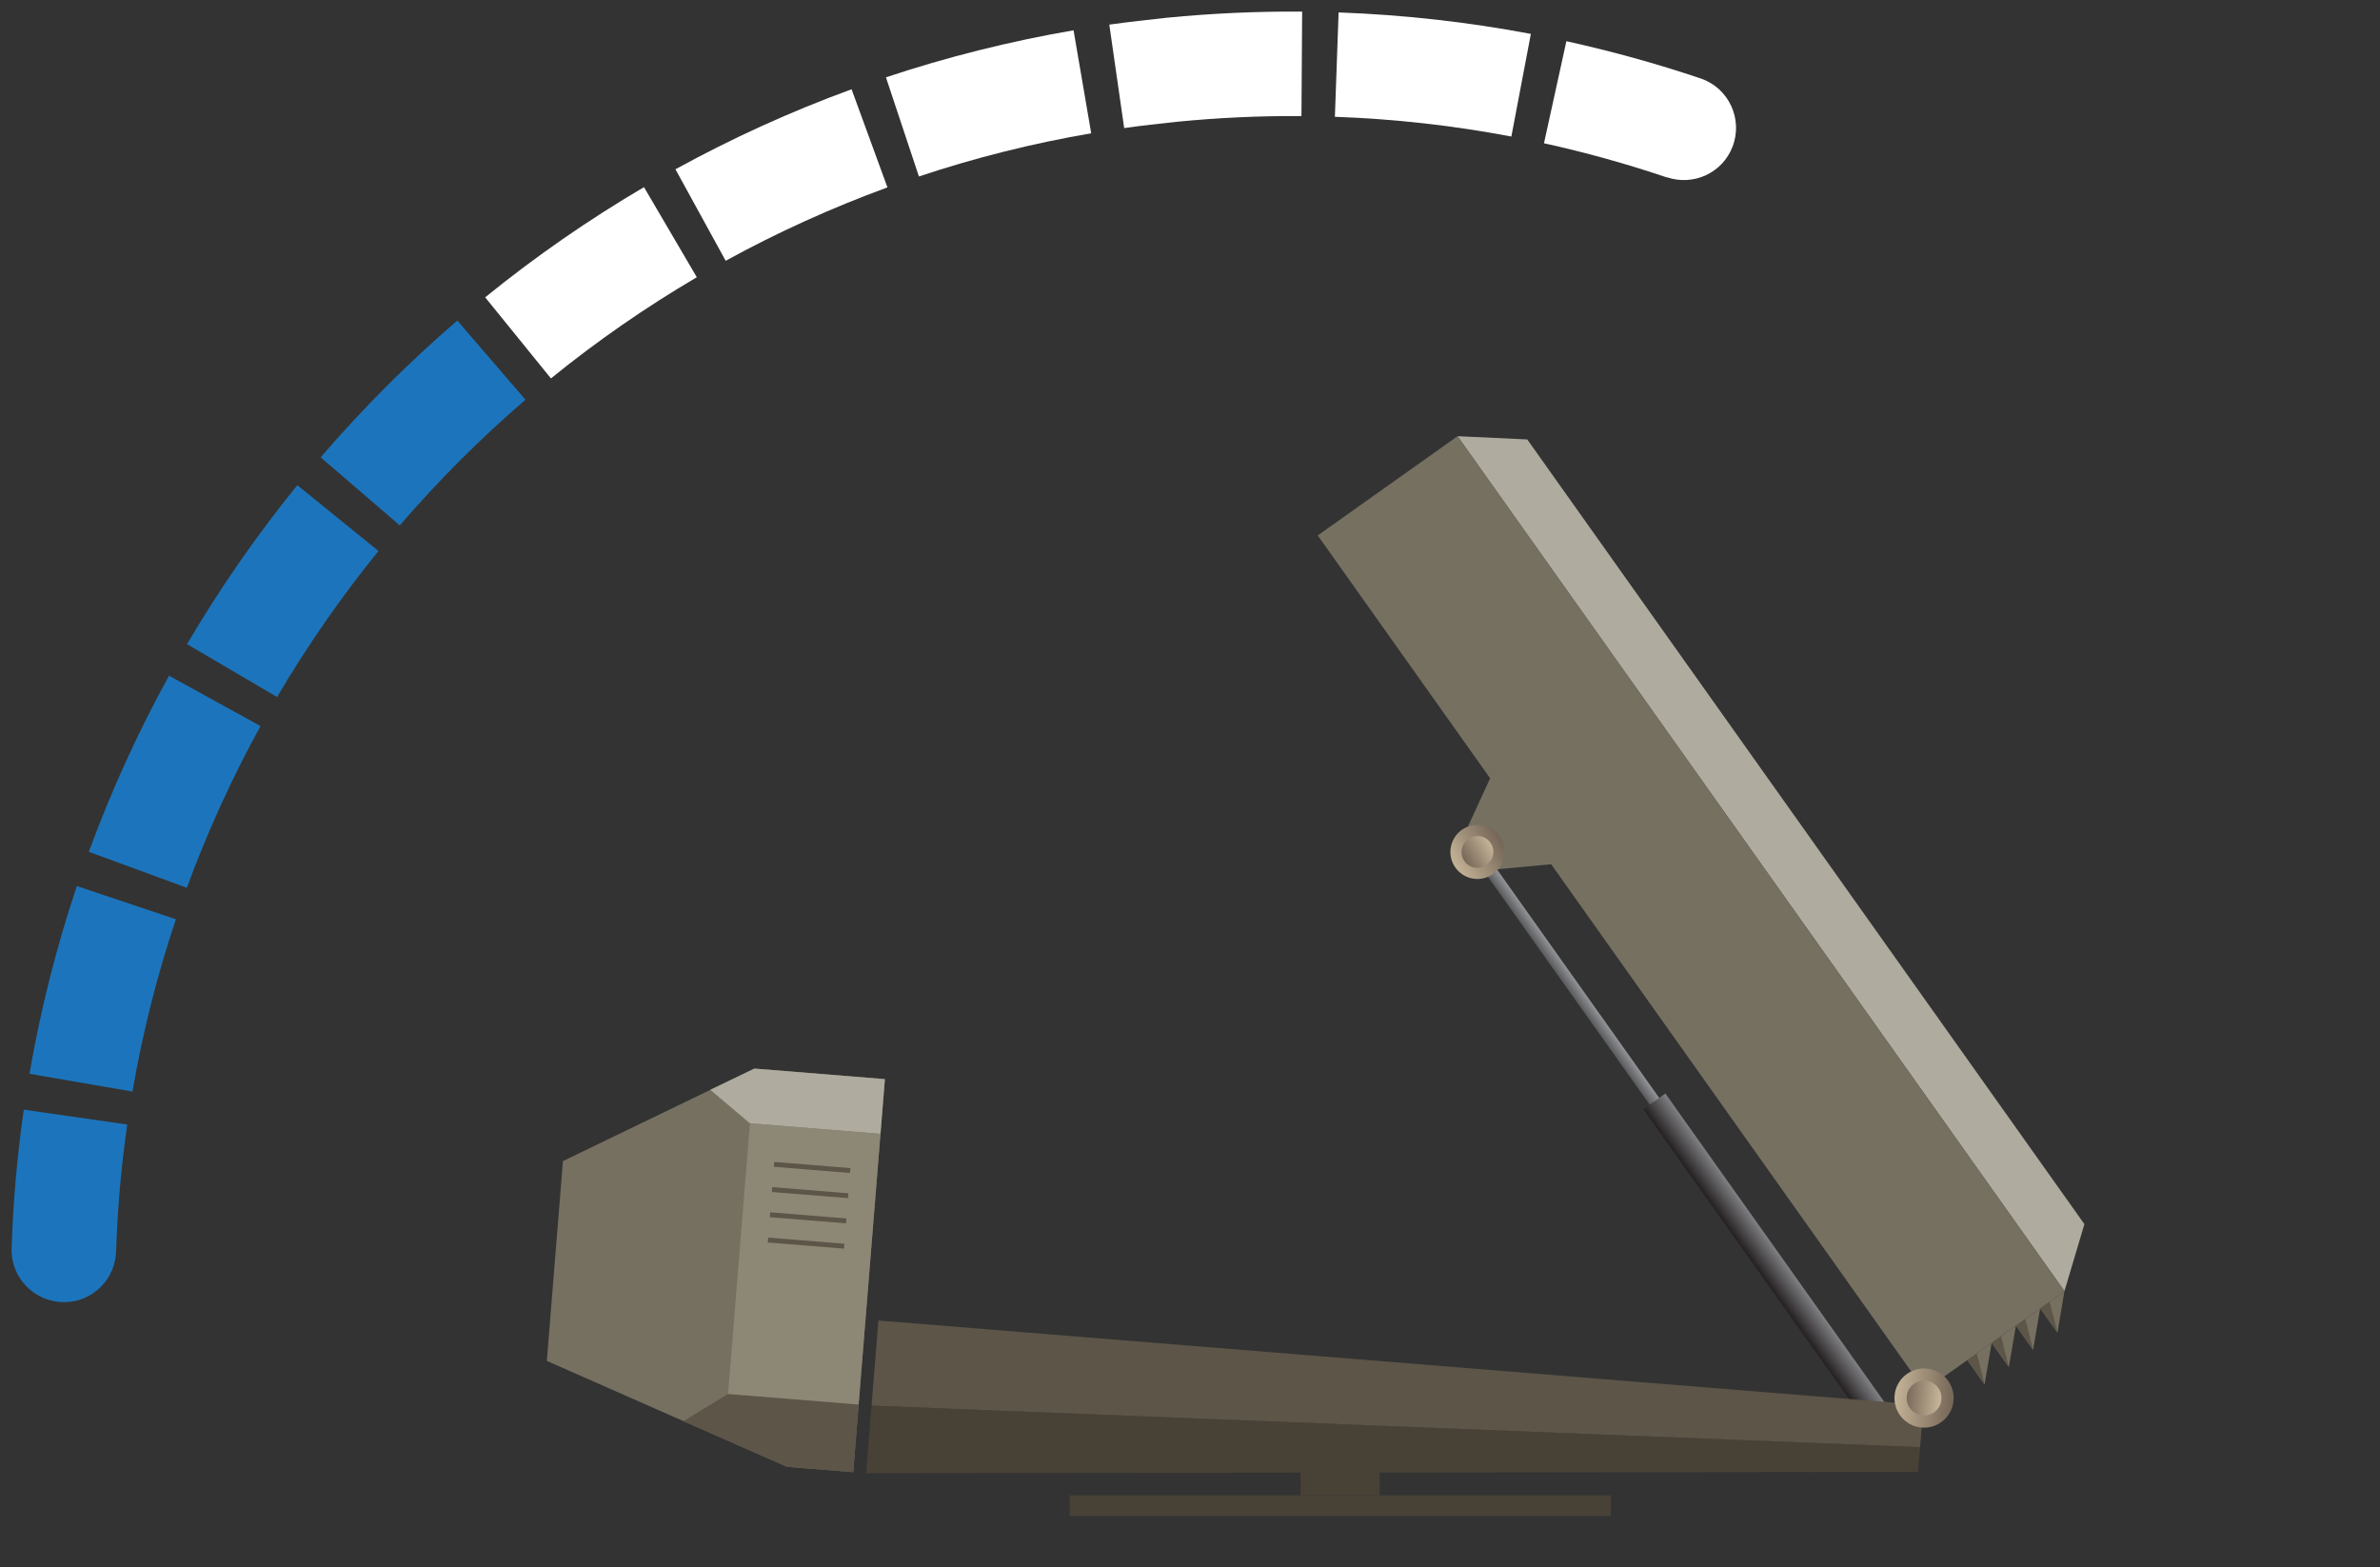 <?xml version="1.0" encoding="UTF-8"?>
<svg id="uuid-4479ccd9-3dab-41af-9361-898cc20c6174" data-name="Layer 1" xmlns="http://www.w3.org/2000/svg" xmlns:xlink="http://www.w3.org/1999/xlink" viewBox="0 0 205 135">
  <rect x="0" y="0" width="205" height="135" fill="#333333" stroke="none"/>
  <defs>
    <style>
      .uuid-6f4298a0-fa04-45fc-ae79-95ca7ec2e871 {
        fill: #afab9f;
      }

      .uuid-6f4298a0-fa04-45fc-ae79-95ca7ec2e871, .uuid-2f49dec6-ea78-4205-b3fe-9791363b4ca6, .uuid-eb73b140-6b5d-49f0-9bb4-148def2789bf, .uuid-e79df4e3-7540-4b86-b0c8-5d1b483f2fd1, .uuid-3046c414-5284-4ecf-b479-7dd8c8b6d83b, .uuid-cf1b4325-0dc9-4ce1-a855-a2dbe37a479d, .uuid-0a160a59-3402-45e1-b6e1-7bfd84347eb4, .uuid-7e2a62cf-04dc-4196-9b76-c15e534b0185, .uuid-8afd7e75-6e3b-4ea4-972f-9926fcd4851c, .uuid-a833123d-a4f0-48c3-85b4-460c324b5c15, .uuid-5fbe74d0-5702-4c2c-99fb-15ed0a114d43, .uuid-01dc4635-a2f8-492c-8e9c-3bac8b25e451, .uuid-3636689b-ce3b-491d-9db4-9d5387bb8250 {
        stroke-width: 0px;
      }

      .uuid-2f49dec6-ea78-4205-b3fe-9791363b4ca6 {
        fill: #484136;
      }

      .uuid-eb73b140-6b5d-49f0-9bb4-148def2789bf {
        fill: #8d8776;
      }

      .uuid-e79df4e3-7540-4b86-b0c8-5d1b483f2fd1 {
        fill: #1c75bc;
      }

      .uuid-3046c414-5284-4ecf-b479-7dd8c8b6d83b {
        fill: url(#uuid-8d06e900-4450-42b3-b729-059f602857ae);
      }

      .uuid-cf1b4325-0dc9-4ce1-a855-a2dbe37a479d {
        fill: url(#uuid-3dd1054e-f97e-4b63-8b20-a98346c613af);
      }

      .uuid-0a160a59-3402-45e1-b6e1-7bfd84347eb4 {
        fill: url(#uuid-5f57e97a-95ff-457e-a222-ef28e37932cc);
      }

      .uuid-7e2a62cf-04dc-4196-9b76-c15e534b0185 {
        fill: #767061;
      }

      .uuid-8afd7e75-6e3b-4ea4-972f-9926fcd4851c {
        fill: #5c5548;
      }

      .uuid-a833123d-a4f0-48c3-85b4-460c324b5c15 {
        fill: url(#uuid-c4a76c41-27fa-40ef-8513-dc2815d74ec5);
      }

      .uuid-5fbe74d0-5702-4c2c-99fb-15ed0a114d43 {
        fill: url(#uuid-c7c10502-12e4-4b49-be44-3332a433363d);
      }

      .uuid-01dc4635-a2f8-492c-8e9c-3bac8b25e451 {
        fill: url(#uuid-475c4f43-14ba-4464-be82-e9b0077b26b3);
      }

      .uuid-3636689b-ce3b-491d-9db4-9d5387bb8250 {
        fill: #fff;
      }
    </style>
    <linearGradient id="uuid-5f57e97a-95ff-457e-a222-ef28e37932cc" x1="-345.06" y1="-650.55" x2="-344.05" y2="-650.55" gradientTransform="translate(481.84 738.06)" gradientUnits="userSpaceOnUse">
      <stop offset="0" stop-color="#58595b"/>
      <stop offset="1" stop-color="#929497"/>
    </linearGradient>
    <linearGradient id="uuid-475c4f43-14ba-4464-be82-e9b0077b26b3" x1="-345.71" y1="-624.58" x2="-343.39" y2="-624.58" gradientTransform="translate(496.87 733.26)" gradientUnits="userSpaceOnUse">
      <stop offset="0" stop-color="#241f20"/>
      <stop offset="1" stop-color="#808184"/>
    </linearGradient>
    <linearGradient id="uuid-8d06e900-4450-42b3-b729-059f602857ae" x1="-491.85" y1="-458.5" x2="-487.19" y2="-458.5" gradientTransform="translate(782.38 217.14) rotate(-30.75)" gradientUnits="userSpaceOnUse">
      <stop offset="0" stop-color="#c4b397"/>
      <stop offset="1" stop-color="#746556"/>
    </linearGradient>
    <linearGradient id="uuid-3dd1054e-f97e-4b63-8b20-a98346c613af" x1="5714.09" y1="2956.83" x2="5716.84" y2="2956.83" gradientTransform="translate(6550.97 -307.69) rotate(149.25)" xlink:href="#uuid-8d06e900-4450-42b3-b729-059f602857ae"/>
    <linearGradient id="uuid-c7c10502-12e4-4b49-be44-3332a433363d" x1="80.11" y1="286.09" x2="85.2" y2="286.09" gradientTransform="translate(106.41 -171.41) rotate(4.62)" xlink:href="#uuid-8d06e900-4450-42b3-b729-059f602857ae"/>
    <linearGradient id="uuid-c4a76c41-27fa-40ef-8513-dc2815d74ec5" x1="5141.79" y1="2212.24" x2="5144.79" y2="2212.24" gradientTransform="translate(5113.93 2740.11) rotate(-175.38)" xlink:href="#uuid-8d06e900-4450-42b3-b729-059f602857ae"/>
  </defs>
  <g>
    <g>
      <polygon class="uuid-7e2a62cf-04dc-4196-9b76-c15e534b0185" points="128.36 74.93 133.72 74.43 128.4 66.93 126.15 71.82 128.36 74.93"/>
      <g>
        <rect class="uuid-0a160a59-3402-45e1-b6e1-7bfd84347eb4" x="136.79" y="70.18" width="1.01" height="34.67" transform="translate(-25.32 95.63) rotate(-35.37)"/>
        <rect class="uuid-01dc4635-a2f8-492c-8e9c-3bac8b25e451" x="151.16" y="91.72" width="2.32" height="33.93" transform="translate(-34.8 108.24) rotate(-35.37)"/>
      </g>
      <g>
        <circle class="uuid-3046c414-5284-4ecf-b479-7dd8c8b6d83b" cx="127.26" cy="73.38" r="2.33"/>
        <circle class="uuid-cf1b4325-0dc9-4ce1-a855-a2dbe37a479d" cx="127.26" cy="73.38" r="1.37"/>
      </g>
    </g>
    <g>
      <polygon class="uuid-6f4298a0-fa04-45fc-ae79-95ca7ec2e871" points="177.82 111.21 125.54 37.57 131.55 37.85 179.54 105.44 177.82 111.21"/>
      <rect class="uuid-7e2a62cf-04dc-4196-9b76-c15e534b0185" x="100.51" y="71.28" width="90.31" height="14.77" transform="translate(125.49 -85.65) rotate(54.63)"/>
      <g>
        <g>
          <polygon class="uuid-7e2a62cf-04dc-4196-9b76-c15e534b0185" points="177.82 111.21 177.22 114.79 175.73 112.7 177.82 111.21"/>
          <polygon class="uuid-8afd7e75-6e3b-4ea4-972f-9926fcd4851c" points="177.22 114.79 176.54 112.12 175.73 112.7 177.22 114.79"/>
        </g>
        <g>
          <polygon class="uuid-7e2a62cf-04dc-4196-9b76-c15e534b0185" points="175.73 112.7 175.12 116.27 173.64 114.18 175.73 112.7"/>
          <polygon class="uuid-8afd7e75-6e3b-4ea4-972f-9926fcd4851c" points="175.12 116.27 174.45 113.61 173.64 114.18 175.12 116.27"/>
        </g>
        <g>
          <polygon class="uuid-7e2a62cf-04dc-4196-9b76-c15e534b0185" points="173.64 114.18 173.03 117.76 171.55 115.67 173.64 114.18"/>
          <polygon class="uuid-8afd7e75-6e3b-4ea4-972f-9926fcd4851c" points="173.03 117.76 172.36 115.09 171.55 115.67 173.03 117.76"/>
        </g>
        <g>
          <polygon class="uuid-7e2a62cf-04dc-4196-9b76-c15e534b0185" points="171.55 115.67 170.94 119.25 169.45 117.15 171.55 115.67"/>
          <polygon class="uuid-8afd7e75-6e3b-4ea4-972f-9926fcd4851c" points="170.94 119.25 170.27 116.58 169.45 117.15 170.94 119.25"/>
        </g>
      </g>
    </g>
  </g>
  <polygon class="uuid-7e2a62cf-04dc-4196-9b76-c15e534b0185" points="73.49 126.8 67.79 126.34 47.1 117.22 48.49 100.01 64.98 92.04 76.22 92.95 73.49 126.8"/>
  <polygon class="uuid-6f4298a0-fa04-45fc-ae79-95ca7ec2e871" points="61.18 93.87 64.6 96.76 75.84 97.67 76.22 92.95 64.98 92.04 61.18 93.87"/>
  <polygon class="uuid-8afd7e75-6e3b-4ea4-972f-9926fcd4851c" points="62.71 120.07 58.87 122.41 67.79 126.34 73.49 126.8 73.96 120.98 62.71 120.07"/>
  <rect class="uuid-eb73b140-6b5d-49f0-9bb4-148def2789bf" x="57.58" y="103.23" width="23.39" height="11.28" transform="translate(-44.82 169.14) rotate(-85.38)"/>
  <polygon class="uuid-2f49dec6-ea78-4205-b3fe-9791363b4ca6" points="165.21 126.78 74.6 126.89 75.07 121.07 165.39 124.65 165.21 126.78"/>
  <polygon class="uuid-8afd7e75-6e3b-4ea4-972f-9926fcd4851c" points="165.68 121.02 75.66 113.74 75.07 121.07 165.39 124.65 165.68 121.02"/>
  <g>
    <rect class="uuid-8afd7e75-6e3b-4ea4-972f-9926fcd4851c" x="66.66" y="100.35" width="6.58" height=".42" transform="translate(8.33 -5.31) rotate(4.62)"/>
    <rect class="uuid-8afd7e75-6e3b-4ea4-972f-9926fcd4851c" x="66.48" y="102.52" width="6.58" height=".42" transform="translate(8.51 -5.29) rotate(4.62)"/>
    <rect class="uuid-8afd7e75-6e3b-4ea4-972f-9926fcd4851c" x="66.31" y="104.69" width="6.58" height=".42" transform="translate(8.68 -5.27) rotate(4.62)"/>
    <rect class="uuid-8afd7e75-6e3b-4ea4-972f-9926fcd4851c" x="66.13" y="106.87" width="6.58" height=".42" transform="translate(8.86 -5.25) rotate(4.62)"/>
  </g>
  <g>
    <circle class="uuid-5fbe74d0-5702-4c2c-99fb-15ed0a114d43" cx="165.73" cy="120.42" r="2.55"/>
    <circle class="uuid-a833123d-a4f0-48c3-85b4-460c324b5c15" cx="165.73" cy="120.42" r="1.5"/>
  </g>
  <rect class="uuid-2f49dec6-ea78-4205-b3fe-9791363b4ca6" x="112.03" y="126.8" width="6.81" height="1.99"/>
  <rect class="uuid-2f49dec6-ea78-4205-b3fe-9791363b4ca6" x="92.14" y="128.8" width="46.61" height="1.78"/>
  <path class="uuid-e79df4e3-7540-4b86-b0c8-5d1b483f2fd1" d="M5.55,112.16h0c-2.55.02-4.63-2.08-4.55-4.63.13-4.01.48-8.01,1.05-11.95l8.91,1.28c-.52,3.61-.84,7.27-.96,10.93-.08,2.42-2.03,4.35-4.45,4.37Z"/>
  <path class="uuid-e79df4e3-7540-4b86-b0c8-5d1b483f2fd1" d="M11.41,94.02l-8.87-1.53c.94-5.46,2.31-10.9,4.08-16.17l8.53,2.86c-1.62,4.83-2.88,9.83-3.74,14.84Z"/>
  <path class="uuid-e79df4e3-7540-4b86-b0c8-5d1b483f2fd1" d="M16.1,76.47l-8.45-3.1c1.91-5.2,4.23-10.31,6.91-15.17l7.88,4.34c-2.46,4.46-4.59,9.15-6.35,13.93Z"/>
  <path class="uuid-e79df4e3-7540-4b86-b0c8-5d1b483f2fd1" d="M23.87,60.04l-7.76-4.56c2.81-4.78,6-9.38,9.5-13.69l6.99,5.67c-3.21,3.95-6.15,8.19-8.73,12.57Z"/>
  <path class="uuid-e79df4e3-7540-4b86-b0c8-5d1b483f2fd1" d="M34.44,45.26l-6.82-5.87c3.61-4.2,7.57-8.16,11.77-11.78l5.87,6.82c-3.86,3.32-7.5,6.96-10.82,10.82Z"/>
  <path class="uuid-3636689b-ce3b-491d-9db4-9d5387bb8250" d="M47.46,32.6l-5.67-6.99c4.31-3.5,8.91-6.69,13.68-9.49l4.55,7.76c-4.38,2.57-8.61,5.5-12.56,8.71Z"/>
  <path class="uuid-3636689b-ce3b-491d-9db4-9d5387bb8250" d="M143.57,15.28c-3.47-1.17-7.02-2.16-10.58-2.94l1.93-8.79c3.9.86,7.78,1.93,11.57,3.21,2.42.82,3.66,3.5,2.74,5.88h0c-.87,2.26-3.36,3.4-5.65,2.63Z"/>
  <path class="uuid-3636689b-ce3b-491d-9db4-9d5387bb8250" d="M62.51,22.47l-4.33-7.89c4.86-2.67,9.96-4.99,15.17-6.89l3.09,8.45c-4.78,1.75-9.47,3.87-13.93,6.32Z"/>
  <path class="uuid-3636689b-ce3b-491d-9db4-9d5387bb8250" d="M130.18,11.76c-5-.95-10.11-1.52-15.2-1.7l.32-8.99c5.54.2,11.12.82,16.56,1.85l-1.68,8.84Z"/>
  <path class="uuid-3636689b-ce3b-491d-9db4-9d5387bb8250" d="M79.15,15.2l-2.84-8.54c5.25-1.75,10.69-3.11,16.16-4.05l1.52,8.87c-5.03.86-10.02,2.11-14.84,3.72Z"/>
  <path class="uuid-3636689b-ce3b-491d-9db4-9d5387bb8250" d="M112.1,10c-3.56-.03-7.18.14-10.74.49-1.49.16-3.04.33-4.53.54l-1.28-8.91c1.63-.23,3.32-.41,4.93-.59,3.87-.38,7.8-.56,11.68-.53l-.06,9Z"/>
</svg>